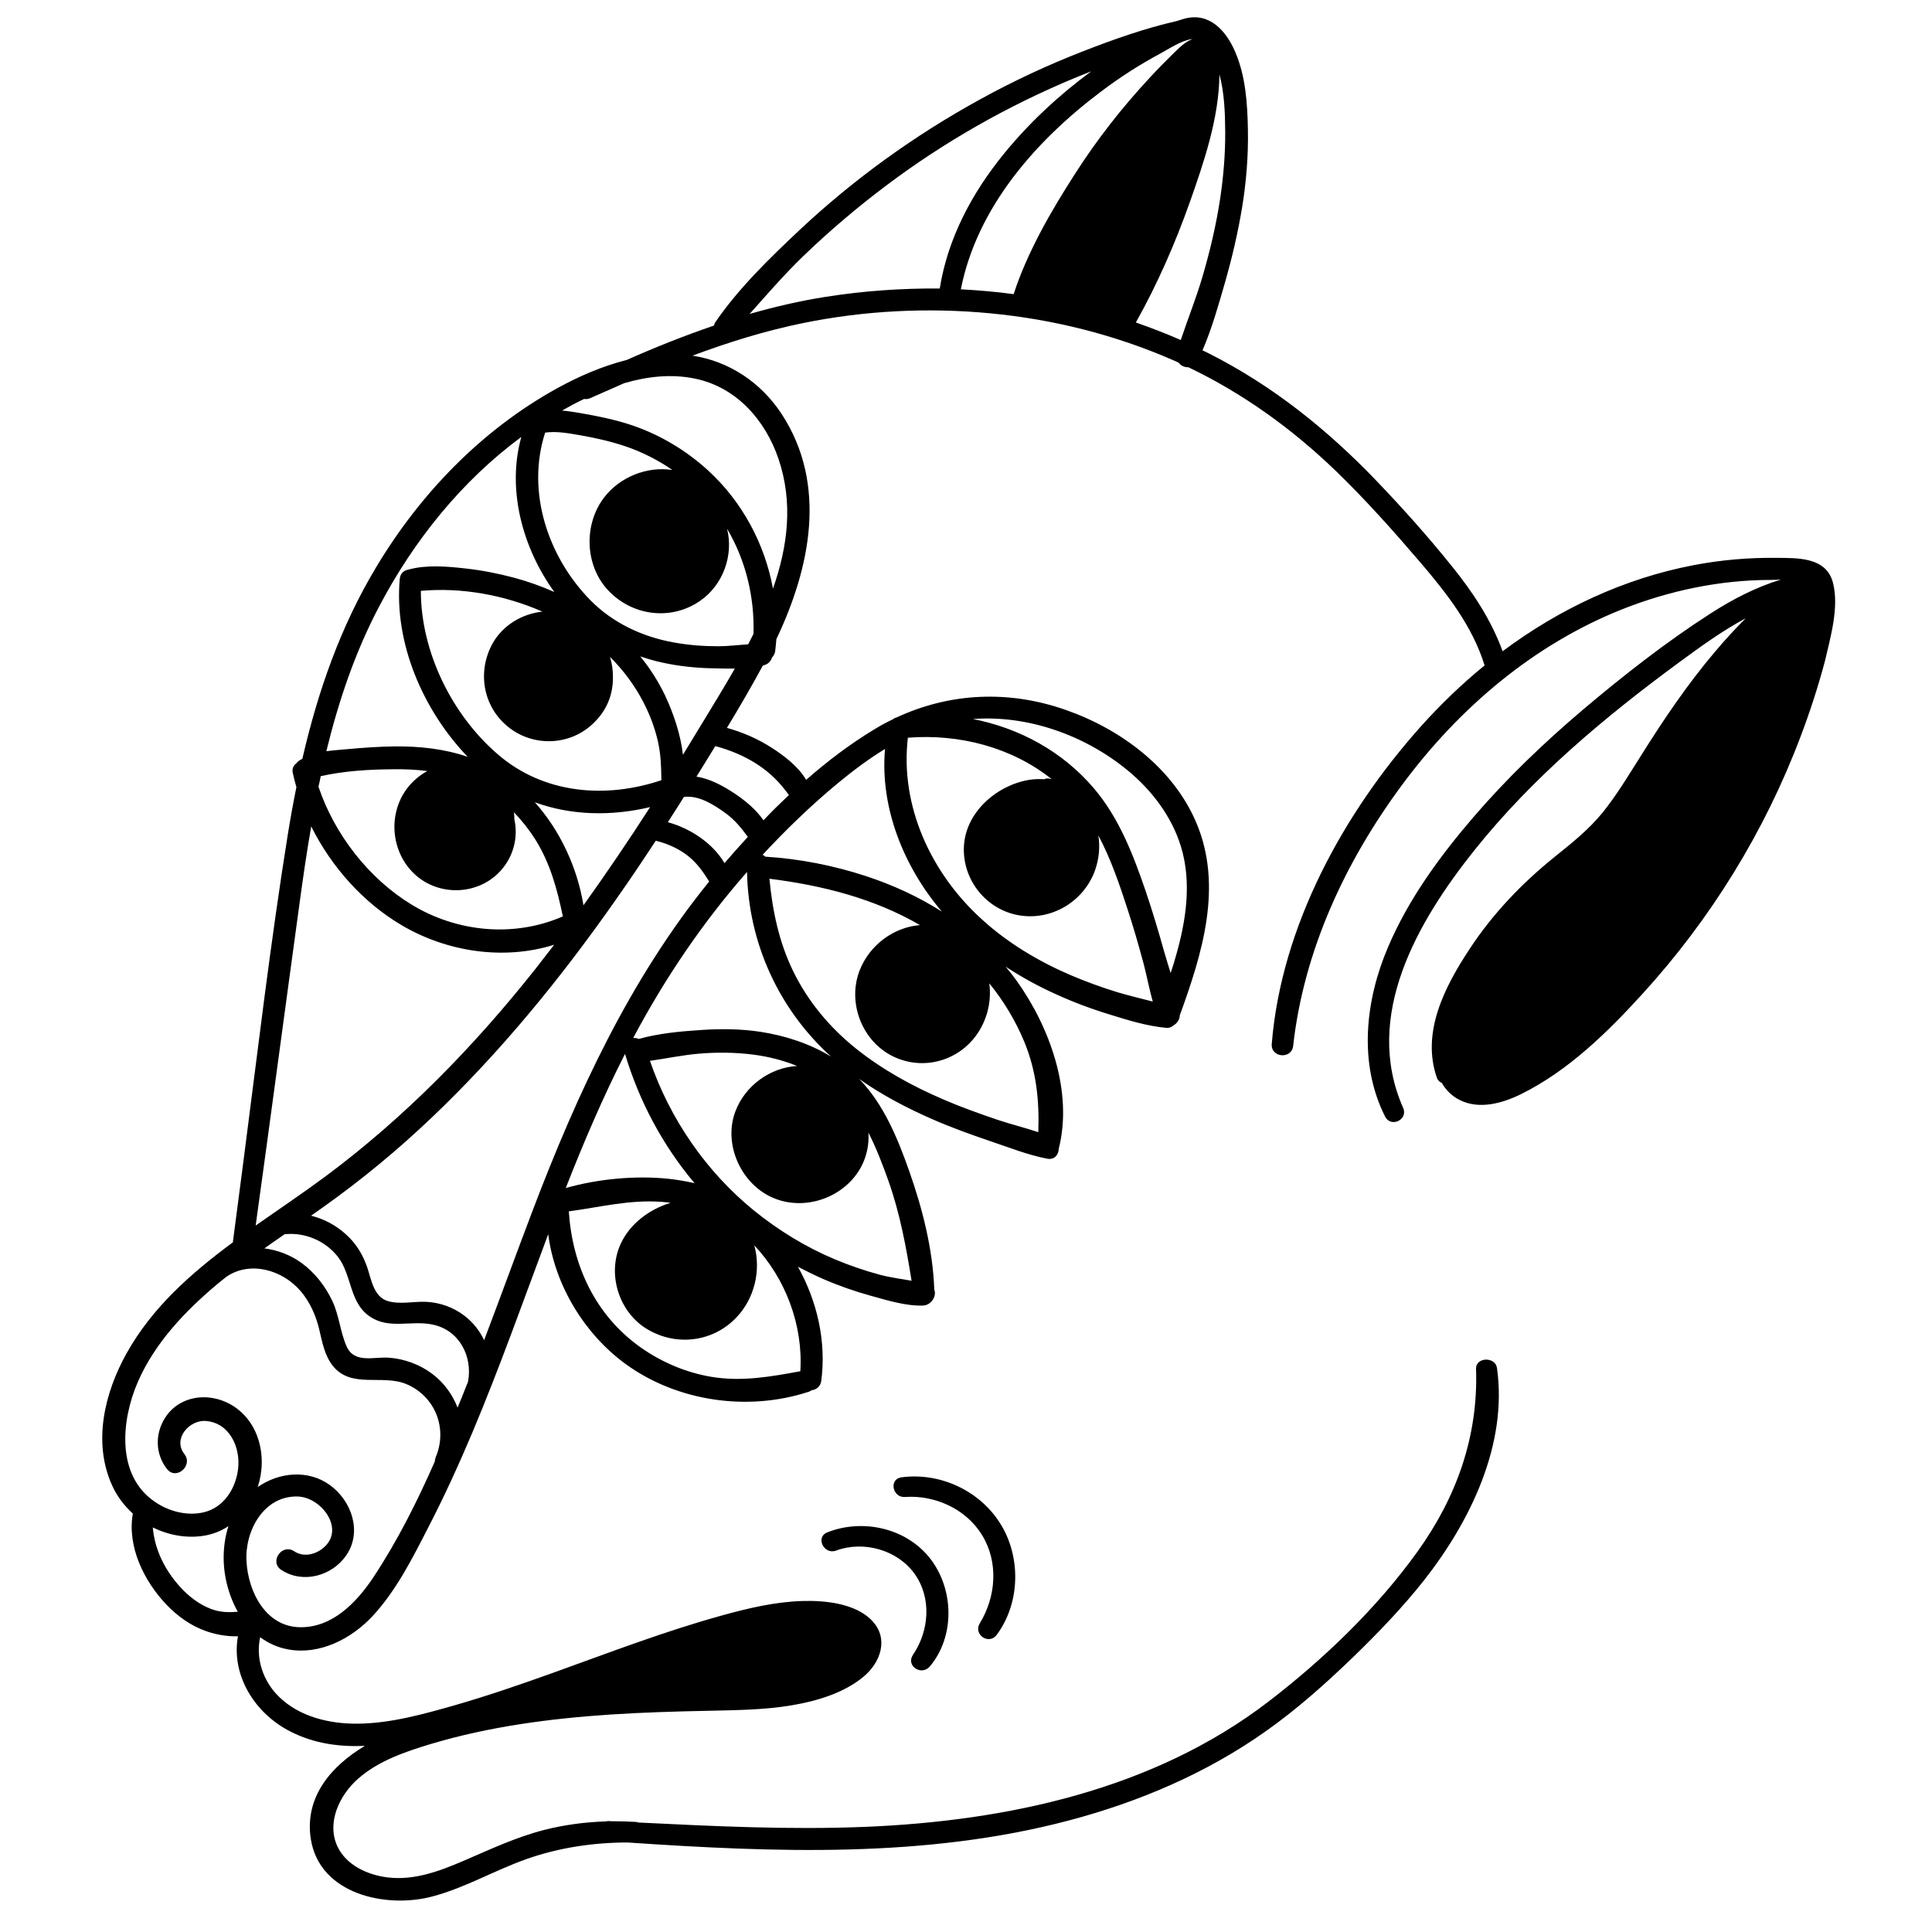 <?xml version="1.0" encoding="UTF-8" standalone="no" ?>
<!DOCTYPE svg PUBLIC "-//W3C//DTD SVG 1.1//EN" "http://www.w3.org/Graphics/SVG/1.1/DTD/svg11.dtd">
<svg xmlns="http://www.w3.org/2000/svg" xmlns:xlink="http://www.w3.org/1999/xlink" version="1.1" width="120" height="120" viewBox="0 0 120 120" xml:space="preserve">
<desc>Created with Fabric.js 3.6.6</desc>
<defs>
</defs>
<g transform="matrix(1 0 0 1 60.17 59.56)"  >
<g style=""   >
		<g transform="matrix(1 0 0 1 -16.18 -25.57)"  >
<line style="stroke: rgb(0,0,0); stroke-width: 2; stroke-dasharray: none; stroke-linecap: butt; stroke-dashoffset: 0; stroke-linejoin: miter; stroke-miterlimit: 4; fill: rgb(0,0,0); fill-rule: nonzero; opacity: 1;"  x1="0" y1="0" x2="0" y2="0" />
</g>
		<g transform="matrix(1 0 0 1 -47.18 -53.57)"  >
<line style="stroke: rgb(0,0,0); stroke-width: 2; stroke-dasharray: none; stroke-linecap: butt; stroke-dashoffset: 0; stroke-linejoin: miter; stroke-miterlimit: 4; fill: rgb(0,0,0); fill-rule: nonzero; opacity: 1;"  x1="0" y1="0" x2="0" y2="0" />
</g>
		<g transform="matrix(1 0 0 1 -5.2 39.71)"  >
<path style="stroke: none; stroke-width: 1; stroke-dasharray: none; stroke-linecap: butt; stroke-dashoffset: 0; stroke-linejoin: miter; stroke-miterlimit: 4; fill: rgb(0,0,0); fill-rule: nonzero; opacity: 1;"  transform=" translate(-296.48, -441.29)" d="M 299.32 438.87 c -1.48 -1.94 -4.21 -2.55 -6.43 -1.67 c -0.75 0.3 -0.2 1.41 0.55 1.13 c 1.7 -0.63 3.79 -0.05 4.86 1.42 c 1.09 1.5 0.93 3.56 -0.08 5.05 c -0.47 0.69 0.53 1.34 1.05 0.72 C 300.82 443.67 300.77 440.78 299.32 438.87 z" stroke-linecap="round" />
</g>
		<g transform="matrix(1 0 0 1 -0.89 37.2)"  >
<path style="stroke: none; stroke-width: 1; stroke-dasharray: none; stroke-linecap: butt; stroke-dashoffset: 0; stroke-linejoin: miter; stroke-miterlimit: 4; fill: rgb(0,0,0); fill-rule: nonzero; opacity: 1;"  transform=" translate(-300.79, -438.78)" d="M 303.62 436.62 c -1.29 -2.03 -3.74 -3.16 -6.12 -2.84 c -0.8 0.11 -0.55 1.28 0.22 1.22 c 1.87 -0.13 3.8 0.75 4.79 2.37 c 1.03 1.68 0.87 3.82 -0.14 5.47 c -0.43 0.7 0.56 1.38 1.05 0.72 C 304.89 441.58 304.94 438.69 303.62 436.62 z" stroke-linecap="round" />
</g>
		<g transform="matrix(1 0 0 1 0 0)"  >
<path style="stroke: none; stroke-width: 1; stroke-dasharray: none; stroke-linecap: butt; stroke-dashoffset: 0; stroke-linejoin: miter; stroke-miterlimit: 4; fill: rgb(0,0,0); fill-rule: nonzero; opacity: 1;"  transform=" translate(-301.68, -401.57)" d="M 355.36 378.21 c -0.41 -1.61 -2.2 -1.54 -3.54 -1.55 c -1.71 -0.02 -3.42 0.13 -5.1 0.45 c -4.35 0.83 -8.37 2.73 -11.88 5.35 c -0.71 -1.95 -1.85 -3.67 -3.15 -5.28 c -1.48 -1.84 -3.06 -3.61 -4.69 -5.31 c -3.05 -3.18 -6.45 -5.91 -10.39 -7.9 c -0.14 -0.07 -0.28 -0.14 -0.41 -0.2 c 0.58 -1.35 0.99 -2.8 1.39 -4.19 c 0.44 -1.54 0.81 -3.11 1.07 -4.69 c 0.26 -1.59 0.39 -3.21 0.36 -4.82 c -0.03 -1.63 -0.14 -3.33 -0.79 -4.84 c -0.56 -1.31 -1.61 -2.48 -3.15 -2.06 c -0.15 0.04 -0.3 0.09 -0.45 0.14 c -2 0.45 -3.99 1.16 -5.89 1.9 c -2.18 0.85 -4.3 1.84 -6.35 2.97 c -4.05 2.22 -7.84 4.95 -11.21 8.11 c -1.85 1.74 -3.79 3.62 -5.23 5.72 c -0.05 0.07 -0.08 0.15 -0.09 0.22 c -1.84 0.63 -3.65 1.35 -5.43 2.14 c -1.51 0.38 -2.98 1.02 -4.32 1.76 c -4.68 2.58 -8.5 6.54 -11.23 11.1 c -2.23 3.71 -3.63 7.74 -4.59 11.91 c -0.08 0.04 -0.15 0.08 -0.22 0.13 c -0.06 0.04 -0.11 0.09 -0.15 0.15 c -0.18 0.13 -0.29 0.34 -0.22 0.62 c 0.06 0.29 0.14 0.58 0.22 0.86 c -0.2 0.99 -0.38 1.98 -0.54 2.98 c -1.07 6.67 -1.86 13.4 -2.73 20.1 c -0.22 1.71 -0.45 3.42 -0.67 5.13 c 0 0.02 0 0.04 0 0.06 c -2.6 1.92 -5.02 4.05 -6.61 6.9 c -1.36 2.44 -2.1 5.49 -0.92 8.15 c 0.3 0.69 0.76 1.3 1.31 1.8 c -0.36 2.05 0.69 4.19 2.09 5.66 c 0.68 0.71 1.51 1.31 2.45 1.64 c 0.57 0.2 1.3 0.35 1.99 0.32 c -0.44 2.42 1.05 4.83 3.32 5.95 c 1.44 0.72 2.99 0.93 4.56 0.86 c -2.07 1.24 -3.75 3.15 -3.36 5.76 c 0.53 3.46 4.67 4.35 7.53 3.6 c 2.06 -0.54 3.9 -1.64 5.9 -2.34 c 1.99 -0.7 4.14 -1.02 6.25 -1.02 c 9.14 0.62 18.5 0.99 27.42 -1.37 c 4.35 -1.15 8.53 -2.93 12.22 -5.54 c 1.94 -1.37 3.71 -2.95 5.42 -4.6 c 1.56 -1.51 3.07 -3.08 4.42 -4.79 c 2.86 -3.64 5.19 -8.42 4.52 -13.17 c -0.1 -0.72 -1.33 -0.69 -1.3 0.06 c 0.14 4.19 -1.21 7.97 -3.65 11.36 c -2.53 3.52 -5.84 6.69 -9.27 9.32 c -7.13 5.46 -16.23 7.4 -25.04 7.76 c -4.69 0.19 -9.38 -0.04 -14.06 -0.27 c -0.06 -0.02 -0.13 -0.04 -0.21 -0.04 c -0.49 -0.03 -0.98 -0.04 -1.47 -0.04 c -0.05 0 -0.1 0 -0.15 -0.01 c -0.07 0 -0.13 0 -0.19 0.02 c -1.29 0.04 -2.58 0.21 -3.84 0.53 c -1.75 0.45 -3.36 1.21 -5.01 1.92 c -1.49 0.64 -3.07 1.23 -4.71 1.03 c -1.23 -0.15 -2.56 -0.74 -3.12 -1.92 c -0.7 -1.49 0.14 -3.21 1.28 -4.21 c 1.27 -1.12 2.96 -1.69 4.56 -2.17 c 3.62 -1.08 7.39 -1.57 11.15 -1.82 c 2.01 -0.13 4.02 -0.19 6.02 -0.23 c 1.73 -0.04 3.48 -0.05 5.2 -0.34 c 1.55 -0.26 3.26 -0.76 4.49 -1.8 c 1.04 -0.88 1.55 -2.34 0.52 -3.44 c -1.02 -1.09 -2.92 -1.28 -4.32 -1.24 c -1.73 0.05 -3.4 0.45 -5.06 0.91 c -3.54 0.98 -6.97 2.3 -10.42 3.54 c -2.01 0.72 -4.03 1.42 -6.08 2.01 c -1.96 0.56 -4.02 1.14 -6.07 1.16 c -1.75 0.02 -3.63 -0.42 -4.91 -1.68 c -0.99 -0.97 -1.45 -2.37 -1.16 -3.69 c 0.5 0.37 1.08 0.64 1.75 0.76 c 1.96 0.35 3.91 -0.66 5.22 -2.06 c 1.48 -1.59 2.49 -3.61 3.47 -5.52 c 1 -1.93 1.9 -3.91 2.75 -5.92 c 1.7 -4.04 3.16 -8.18 4.7 -12.29 c 0.41 3.18 2.26 6.21 4.82 8.07 c 3.2 2.32 7.58 2.95 11.34 1.72 c 0.08 -0.02 0.14 -0.06 0.2 -0.1 c 0.28 -0.03 0.55 -0.22 0.6 -0.58 c 0.32 -2.45 -0.25 -4.94 -1.45 -7.09 c 0.52 0.27 1.04 0.53 1.57 0.76 c 0.96 0.42 1.94 0.76 2.95 1.04 c 1.01 0.28 2.2 0.65 3.25 0.61 c 0.51 -0.02 0.86 -0.59 0.7 -0.98 c -0.09 -2.51 -0.73 -5.03 -1.56 -7.38 c -0.72 -2.04 -1.58 -4.14 -3.1 -5.71 c 1.42 1 2.97 1.81 4.55 2.5 c 1.16 0.51 2.36 0.94 3.56 1.35 c 1.17 0.39 2.36 0.87 3.57 1.1 c 0.45 0.08 0.7 -0.25 0.71 -0.62 c 0.9 -3.56 -0.57 -7.59 -2.64 -10.47 c -0.21 -0.29 -0.43 -0.57 -0.66 -0.84 c 0.99 0.65 2.03 1.22 3.12 1.71 c 1.09 0.5 2.22 0.92 3.37 1.27 c 1.12 0.35 2.29 0.71 3.47 0.82 c 0.2 0.02 0.36 -0.05 0.48 -0.16 c 0.21 -0.12 0.37 -0.35 0.38 -0.62 c 1.39 -3.83 2.7 -8.01 1.02 -11.97 c -1.44 -3.39 -4.69 -5.8 -8.09 -6.99 c -3.55 -1.25 -7.21 -1.08 -10.54 0.47 c -0.09 0.02 -0.16 0.06 -0.22 0.11 c -0.38 0.18 -0.75 0.38 -1.11 0.6 c -1.51 0.91 -2.93 1.98 -4.27 3.16 c -0.49 -0.84 -1.38 -1.51 -2.16 -2.01 c -0.86 -0.55 -1.79 -0.95 -2.76 -1.22 c 0.77 -1.27 1.52 -2.56 2.23 -3.87 c 0.03 -0.01 0.07 -0.02 0.1 -0.03 c 0.24 -0.07 0.41 -0.26 0.47 -0.47 c 0.1 -0.1 0.18 -0.24 0.2 -0.42 c 0.03 -0.24 0.05 -0.48 0.07 -0.72 c 2.11 -4.43 3.19 -9.62 0.32 -14 c -1.28 -1.94 -3.24 -3.26 -5.53 -3.61 c 2.23 -0.83 4.5 -1.54 6.85 -2.02 c 3.83 -0.78 7.75 -0.98 11.64 -0.61 c 3.9 0.37 7.74 1.33 11.34 2.9 c 0.13 0.05 0.25 0.11 0.37 0.17 c 0.14 0.19 0.37 0.29 0.6 0.28 c 3.39 1.62 6.44 3.82 9.16 6.44 c 1.85 1.79 3.57 3.72 5.24 5.67 c 1.64 1.92 3.25 3.97 4 6.41 c -1.41 1.15 -2.73 2.42 -3.95 3.78 c -4.82 5.39 -8.68 12.43 -9.27 19.73 c -0.07 0.86 1.24 0.97 1.33 0.12 c 0.66 -5.93 3.25 -11.47 6.78 -16.23 c 3.52 -4.75 8.16 -8.71 13.69 -10.9 c 2.91 -1.15 6.05 -1.81 9.18 -1.81 c 0.2 0 0.42 -0.01 0.64 -0.02 c -1.55 0.47 -2.99 1.22 -4.36 2.1 c -2.77 1.78 -5.41 3.85 -7.92 5.97 c -2.43 2.06 -4.74 4.27 -6.81 6.68 c -2.09 2.43 -4.04 5.1 -5.3 8.06 c -1.42 3.31 -1.86 7.23 -0.19 10.54 c 0.36 0.72 1.45 0.19 1.12 -0.54 c -2.52 -5.71 0.9 -11.58 4.42 -15.99 c 3.62 -4.54 8.12 -8.3 12.79 -11.73 c 1.31 -0.96 2.63 -1.92 4.07 -2.69 c -0.66 0.66 -1.3 1.36 -1.9 2.07 c -1.74 2.05 -3.24 4.28 -4.66 6.55 c -0.74 1.17 -1.46 2.37 -2.33 3.45 c -0.86 1.06 -1.93 1.91 -2.99 2.76 c -2.03 1.64 -3.83 3.52 -5.27 5.71 c -1.54 2.34 -3.02 5.18 -2.03 8.01 c 0.06 0.16 0.17 0.26 0.3 0.31 c 0.25 0.43 0.6 0.8 1.09 1.05 c 1.22 0.63 2.67 0.22 3.83 -0.35 c 2.92 -1.44 5.35 -3.82 7.52 -6.2 c 4.26 -4.66 7.62 -10.11 9.85 -16.02 c 0.58 -1.53 1.09 -3.1 1.51 -4.68 C 355.2 381.6 355.75 379.74 355.36 378.21 z M 265.07 379.66 c 2.14 -4.07 5.11 -7.77 8.82 -10.51 c -0.91 3.26 0.07 6.89 2.05 9.63 c -0.81 -0.36 -1.65 -0.66 -2.51 -0.89 c -0.98 -0.26 -1.99 -0.46 -3 -0.57 c -1.14 -0.13 -2.4 -0.24 -3.52 0.06 c -0.01 0 -0.01 0.01 -0.02 0.01 c -0.27 0.03 -0.52 0.22 -0.55 0.58 c -0.36 3.98 1.44 8.15 4.22 11.05 c -1.44 -0.5 -2.98 -0.66 -4.5 -0.65 c -0.98 0.01 -1.97 0.08 -2.95 0.17 c -0.44 0.04 -0.89 0.07 -1.33 0.13 C 262.54 385.56 263.56 382.52 265.07 379.66 z M 279.4 382.81 c 0.83 0.83 1.54 1.78 2.08 2.83 c 0.41 0.79 0.72 1.63 0.91 2.49 c 0.17 0.79 0.19 1.55 0.2 2.34 c -3.45 1.16 -7.29 0.86 -10.14 -1.59 c -2.86 -2.45 -4.8 -6.37 -4.8 -10.17 c 2.51 -0.23 5.18 0.25 7.55 1.29 c -1.25 0.13 -2.44 0.83 -3.08 1.95 c -0.98 1.74 -0.63 3.92 0.93 5.19 c 1.51 1.24 3.73 1.21 5.19 -0.09 c 0.98 -0.87 1.36 -1.93 1.34 -3.03 C 279.58 383.62 279.52 383.21 279.4 382.81 z M 288.76 406.1 c -1.25 -0.19 -2.51 -0.2 -3.77 -0.11 c -1.25 0.08 -2.59 0.21 -3.8 0.55 c -0.11 -0.05 -0.23 -0.06 -0.35 -0.06 c 1.96 -3.69 4.31 -7.17 7.07 -10.31 c 0.08 4.4 1.97 8.53 5.22 11.47 C 291.81 406.83 290.29 406.34 288.76 406.1 z M 283.06 415.23 c -2.07 -0.22 -4.39 0 -6.41 0.57 c 1.11 -2.83 2.3 -5.62 3.68 -8.33 c 0.89 2.96 2.35 5.69 4.32 8.03 C 284.13 415.38 283.6 415.29 283.06 415.23 z M 286.51 395.62 C 286.51 395.62 286.51 395.62 286.51 395.62 c -0.73 -1.24 -2.12 -2.16 -3.52 -2.54 c 0.33 -0.52 0.67 -1.04 1 -1.57 c 0.93 -0.12 1.87 0.49 2.59 1.01 c 0.59 0.43 0.98 0.93 1.38 1.47 C 287.46 394.53 286.98 395.08 286.51 395.62 z M 274.73 391.84 c 2.26 0.83 4.77 0.87 7.16 0.3 c -1.33 2.07 -2.71 4.1 -4.14 6.1 C 277.37 395.91 276.31 393.61 274.73 391.84 z M 261.43 390.22 c 1.47 -0.33 3.01 -0.42 4.5 -0.43 c 0.71 -0.01 1.42 0.02 2.12 0.11 c -0.62 0.34 -1.16 0.85 -1.52 1.48 c -0.96 1.68 -0.57 3.91 0.96 5.12 c 1.52 1.2 3.78 1.04 5.09 -0.38 c 0.84 -0.91 1.12 -2.12 0.88 -3.21 c 0 -0.15 -0.01 -0.3 -0.03 -0.45 c 0.5 0.52 0.95 1.09 1.33 1.69 c 0.93 1.49 1.36 3.1 1.71 4.78 c -3.03 1.32 -6.56 0.99 -9.39 -0.73 c -2.65 -1.61 -4.79 -4.35 -5.79 -7.33 C 261.34 390.67 261.39 390.45 261.43 390.22 z M 260.13 398.01 c 0.21 -1.56 0.44 -3.12 0.71 -4.67 c 1.26 2.53 3.25 4.75 5.64 6.15 c 2.81 1.65 6.33 2.18 9.45 1.2 c -0.39 0.51 -0.78 1.01 -1.17 1.51 c -3.82 4.82 -8.14 9.25 -13.09 12.92 c -1.38 1.02 -2.84 2 -4.28 3.01 C 258.32 411.42 259.21 404.71 260.13 398.01 z M 255.59 440.34 c 0.15 0.62 0.38 1.23 0.69 1.78 c -0.54 0.04 -1.05 0.05 -1.65 -0.17 c -0.74 -0.28 -1.38 -0.77 -1.91 -1.35 c -0.97 -1.06 -1.6 -2.33 -1.72 -3.72 c 0.97 0.48 2.08 0.69 3.16 0.52 c 0.57 -0.09 1.09 -0.3 1.54 -0.6 C 255.34 437.92 255.31 439.17 255.59 440.34 z M 268.58 432.5 c -0.04 0.1 -0.06 0.19 -0.06 0.28 c -1.1 2.5 -2.33 4.95 -3.82 7.2 c -1.04 1.56 -2.55 3.14 -4.57 3.1 c -2.12 -0.04 -3.21 -2.21 -3.31 -4.1 c -0.11 -1.86 1.05 -4.06 3.16 -4.02 c 1.52 0.03 3.05 2.11 1.54 3.25 c -0.5 0.38 -1.19 0.52 -1.74 0.15 c -0.76 -0.5 -1.56 0.66 -0.8 1.16 c 1.34 0.88 3.16 0.38 4.04 -0.91 c 1 -1.46 0.33 -3.38 -1.02 -4.36 c -1.36 -0.98 -3.15 -0.8 -4.48 0.12 c 0.31 -0.95 0.34 -2 0.03 -2.97 c -0.4 -1.28 -1.42 -2.28 -2.75 -2.54 c -1.19 -0.24 -2.42 0.2 -3.06 1.25 c -0.61 0.99 -0.58 2.22 0.14 3.14 c 0.57 0.73 1.65 -0.21 1.08 -0.93 c -0.74 -0.95 0.32 -2.14 1.35 -2.05 c 1.47 0.13 2.14 1.64 1.99 2.96 c -0.14 1.23 -0.88 2.41 -2.13 2.71 c -1.05 0.25 -2.2 -0.06 -3.07 -0.67 c -2.39 -1.65 -2.05 -5.06 -1.04 -7.4 c 1.06 -2.45 2.96 -4.44 4.98 -6.13 c 0.17 -0.14 0.34 -0.28 0.52 -0.42 c 1.48 -1.02 3.49 -0.44 4.62 0.88 c 0.59 0.69 0.95 1.52 1.16 2.39 c 0.18 0.77 0.33 1.6 0.83 2.24 c 1.14 1.45 3.06 0.53 4.56 1.14 C 268.52 428.71 269.33 430.71 268.58 432.5 z M 270.58 427.83 c -0.14 0.34 -0.27 0.69 -0.41 1.03 c -0.08 0.19 -0.16 0.39 -0.24 0.58 c -0.31 -0.81 -0.84 -1.54 -1.55 -2.08 c -0.77 -0.59 -1.74 -0.95 -2.71 -1.02 c -0.95 -0.07 -2.14 0.38 -2.63 -0.7 c -0.4 -0.9 -0.46 -1.92 -0.89 -2.83 c -0.44 -0.93 -1.1 -1.77 -1.93 -2.37 c -0.68 -0.49 -1.48 -0.79 -2.29 -0.89 c 0.42 -0.3 0.84 -0.59 1.26 -0.88 c 1.24 -0.13 2.5 0.39 3.29 1.38 c 0.9 1.14 0.71 2.86 2 3.73 c 1.19 0.82 2.58 0.22 3.89 0.5 C 270.02 424.61 270.88 426.24 270.58 427.83 z M 274.57 417.26 c -1.01 2.66 -1.98 5.33 -2.99 7.99 c -0.28 -0.59 -0.7 -1.12 -1.24 -1.53 c -0.67 -0.51 -1.51 -0.81 -2.35 -0.85 c -0.78 -0.04 -1.64 0.18 -2.4 -0.05 c -0.88 -0.27 -1.02 -1.36 -1.28 -2.12 c -0.27 -0.77 -0.68 -1.45 -1.29 -2 c -0.63 -0.58 -1.38 -0.98 -2.19 -1.18 c 0.25 -0.18 0.5 -0.35 0.75 -0.53 c 2.38 -1.69 4.63 -3.55 6.74 -5.56 c 4.3 -4.09 8.07 -8.72 11.47 -13.58 c 0.84 -1.19 1.65 -2.4 2.45 -3.62 c 0.66 0.16 1.29 0.43 1.84 0.82 c 0.66 0.47 1.06 1.05 1.48 1.71 C 280.62 402.85 277.35 409.95 274.57 417.26 z M 291.22 427.18 c -1.85 0.34 -3.62 0.66 -5.51 0.35 c -1.57 -0.26 -3.08 -0.9 -4.38 -1.81 c -2.84 -2 -4.27 -5.1 -4.49 -8.47 c 1.94 -0.26 3.78 -0.74 5.76 -0.59 c 0.19 0.01 0.37 0.03 0.56 0.06 c -1.33 0.4 -2.53 1.31 -3.1 2.55 c -0.86 1.88 -0.11 4.26 1.67 5.31 c 1.79 1.06 4.05 0.79 5.5 -0.72 c 1.15 -1.19 1.56 -2.95 1.13 -4.5 C 290.31 421.43 291.4 424.33 291.22 427.18 z M 296.69 415.35 c 0.72 2.03 1.1 4.1 1.44 6.21 c -0.66 -0.12 -1.32 -0.2 -1.96 -0.37 c -0.97 -0.26 -1.92 -0.59 -2.85 -0.98 c -1.8 -0.76 -3.47 -1.79 -4.99 -3.02 c -2.96 -2.41 -5.21 -5.68 -6.45 -9.29 c 1 -0.14 1.98 -0.35 2.99 -0.44 c 1.13 -0.1 2.27 -0.09 3.4 0.05 c 0.93 0.12 1.87 0.35 2.75 0.71 c -1.67 0.1 -3.22 1.21 -3.83 2.81 c -0.72 1.88 0.18 4.15 1.9 5.16 c 1.76 1.03 4.08 0.55 5.4 -0.97 c 0.72 -0.83 1.02 -1.85 0.96 -2.86 C 295.95 413.34 296.34 414.37 296.69 415.35 z M 305.12 406.69 c 0.77 1.86 0.95 3.69 0.88 5.64 c -0.84 -0.28 -1.71 -0.49 -2.54 -0.77 c -1.12 -0.38 -2.24 -0.78 -3.33 -1.25 c -1.94 -0.83 -3.8 -1.85 -5.45 -3.17 c -1.64 -1.31 -3 -2.94 -3.92 -4.84 c -0.88 -1.82 -1.27 -3.74 -1.46 -5.71 c 3.28 0.41 6.52 1.23 9.35 2.88 c -1.63 0.13 -3.12 1.23 -3.74 2.8 c -0.79 2.01 0.14 4.42 2.08 5.36 c 2.01 0.97 4.39 0.17 5.45 -1.78 c 0.48 -0.88 0.64 -1.84 0.52 -2.76 C 303.85 404.18 304.58 405.4 305.12 406.69 z M 311.54 389.85 c 1.5 1.23 2.75 2.87 3.32 4.74 c 0.68 2.22 0.32 4.6 -0.31 6.79 c -0.1 0.36 -0.21 0.72 -0.33 1.07 c -0.14 -0.46 -0.28 -0.91 -0.41 -1.36 c -0.35 -1.26 -0.73 -2.52 -1.15 -3.76 c -0.77 -2.25 -1.65 -4.53 -3.21 -6.36 c -1.95 -2.29 -4.63 -3.74 -7.51 -4.3 C 305.37 386.41 308.91 387.69 311.54 389.85 z M 297.9 387.83 c 3.21 -0.25 6.46 0.6 8.94 2.58 c -0.19 -0.07 -0.35 -0.06 -0.48 0 c -0.32 -0.02 -0.64 -0.01 -0.94 0.04 c -2.01 0.34 -3.94 2.01 -4.04 4.14 c -0.1 2.09 1.41 3.95 3.47 4.28 c 2.03 0.32 4 -0.9 4.68 -2.82 c 0.25 -0.72 0.31 -1.45 0.2 -2.15 c 0.78 1.46 1.33 3.09 1.83 4.63 c 0.36 1.1 0.68 2.22 0.98 3.33 c 0.2 0.76 0.35 1.58 0.57 2.36 c -0.72 -0.19 -1.45 -0.36 -2.16 -0.57 c -1.01 -0.31 -2 -0.67 -2.96 -1.08 c -2 -0.86 -3.92 -2.01 -5.53 -3.49 C 299.34 396.24 297.4 392.07 297.9 387.83 z M 293.57 390.64 c 0.92 -0.76 1.89 -1.49 2.91 -2.11 c -0.32 3.65 1.16 7.31 3.53 10.1 c -1.46 -0.93 -3.06 -1.66 -4.7 -2.2 c -2.01 -0.66 -4.14 -1.08 -6.26 -1.21 c -0.05 -0.05 -0.11 -0.09 -0.18 -0.11 C 290.35 393.52 291.91 392.01 293.57 390.64 z M 288.54 389.48 c 0.83 0.54 1.42 1.15 1.97 1.91 c -0.54 0.51 -1.07 1.03 -1.58 1.57 c -0.46 -0.67 -1.13 -1.22 -1.77 -1.65 c -0.71 -0.47 -1.53 -0.93 -2.39 -1.06 c 0.39 -0.63 0.78 -1.27 1.17 -1.9 C 286.86 388.6 287.74 388.96 288.54 389.48 z M 285.16 386.87 c -0.41 0.68 -0.82 1.35 -1.23 2.02 c -0.15 -1.28 -0.59 -2.57 -1.1 -3.66 c -0.42 -0.88 -0.94 -1.7 -1.55 -2.45 c 0.44 0.15 0.89 0.28 1.35 0.38 c 1.04 0.23 2.09 0.34 3.15 0.36 c 0.43 0.01 0.9 0.02 1.37 0.02 C 286.49 384.7 285.8 385.81 285.16 386.87 z M 288.31 381.38 c -0.11 0.22 -0.22 0.44 -0.33 0.65 c -0.62 0.04 -1.25 0.12 -1.86 0.12 c -0.93 0 -1.86 -0.07 -2.78 -0.24 c -1.94 -0.35 -3.77 -1.21 -5.16 -2.62 c -2.65 -2.7 -3.99 -6.75 -2.81 -10.41 c 0.73 -0.1 1.45 0.04 2.21 0.17 c 0.97 0.17 1.93 0.39 2.86 0.71 c 1 0.35 1.95 0.83 2.83 1.44 c -1.57 -0.24 -3.25 0.43 -4.23 1.7 c -1.28 1.67 -1.21 4.19 0.21 5.74 c 1.49 1.62 3.91 1.95 5.73 0.7 c 1.46 -1 2.1 -2.86 1.69 -4.49 C 287.82 376.8 288.38 379.06 288.31 381.38 z M 289.86 370.5 c 0.93 2.73 0.58 5.46 -0.34 8.07 c -0.51 -2.79 -1.92 -5.41 -4.03 -7.34 c -1.39 -1.27 -3.04 -2.25 -4.83 -2.84 c -1.01 -0.33 -2.05 -0.54 -3.09 -0.72 c -0.38 -0.06 -0.76 -0.13 -1.15 -0.16 c 0.44 -0.25 0.9 -0.5 1.37 -0.72 c 0.12 0.02 0.24 0.01 0.38 -0.05 c 0.7 -0.31 1.4 -0.62 2.11 -0.93 c 1.44 -0.42 2.93 -0.59 4.41 -0.28 C 287.25 366.06 289.04 368.1 289.86 370.5 z M 292.78 360.45 c -1.6 0.25 -3.17 0.62 -4.71 1.06 c 1.08 -1.21 2.14 -2.44 3.32 -3.58 c 1.63 -1.57 3.36 -3.04 5.17 -4.4 c 3.6 -2.71 7.55 -4.95 11.71 -6.68 c 0.34 -0.14 0.68 -0.27 1.02 -0.41 c -2.01 1.48 -3.87 3.21 -5.44 5.14 c -1.97 2.42 -3.48 5.25 -3.97 8.35 C 297.49 359.91 295.12 360.08 292.78 360.45 z M 301.19 359.98 c 1 -5.08 4.65 -9.23 8.69 -12.27 c 1.16 -0.88 2.39 -1.67 3.67 -2.36 c 0.58 -0.31 1.32 -0.82 1.98 -0.91 c 0.01 0 0.03 0 0.04 0 c -0.49 0.18 -0.85 0.58 -1.22 0.93 c -0.49 0.48 -0.97 0.97 -1.43 1.47 c -1.72 1.85 -3.28 3.84 -4.64 5.97 c -1.48 2.3 -2.96 4.85 -3.81 7.47 C 303.38 360.13 302.29 360.04 301.19 359.98 z M 314.85 363.13 c -0.91 -0.4 -1.85 -0.76 -2.79 -1.09 c 1.33 -2.37 2.43 -4.88 3.34 -7.44 c 0.89 -2.52 1.83 -5.27 1.85 -7.97 c 0.31 1.14 0.35 2.39 0.36 3.54 c 0.01 1.41 -0.11 2.82 -0.32 4.22 c -0.25 1.63 -0.63 3.23 -1.09 4.8 C 315.81 360.52 315.29 361.81 314.85 363.13 z" stroke-linecap="round" />
</g>
</g>
</g>
</svg>
